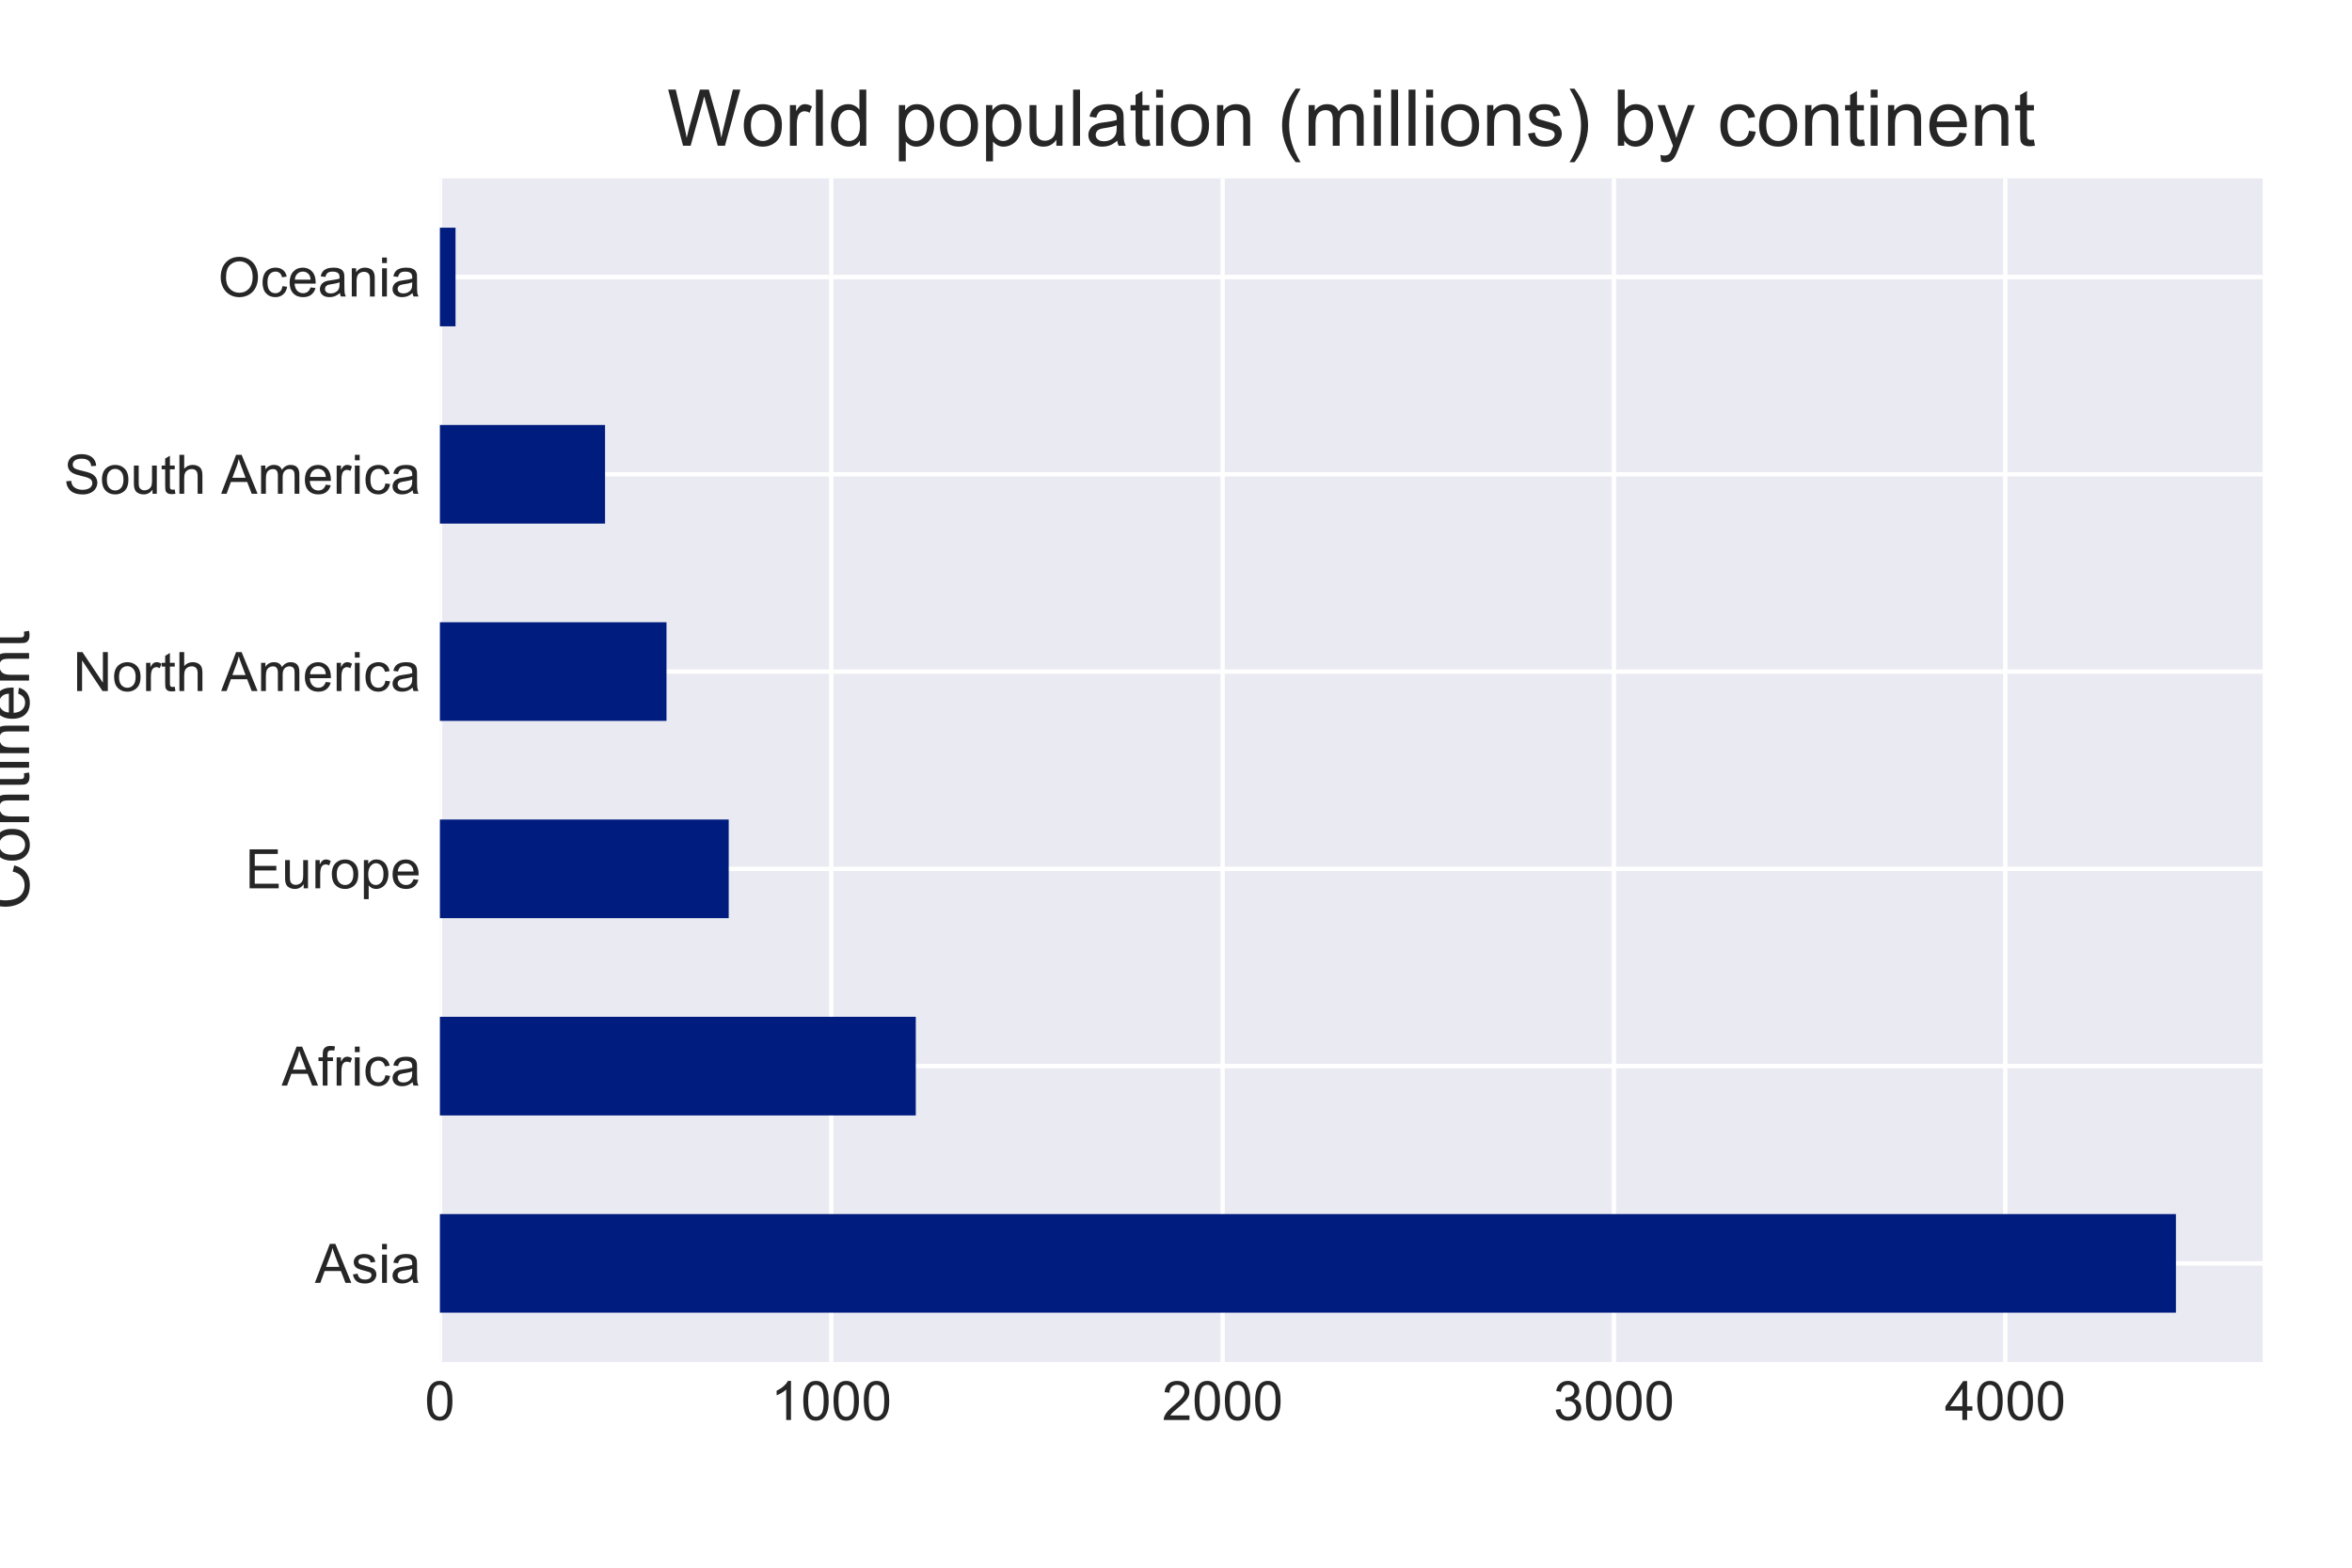 <?xml version="1.0" encoding="UTF-8"?>
<!-- Created with matplotlib (https://matplotlib.org/) -->
<svg width="432pt" height="288pt" version="1.1" viewBox="0 0 432 288" xmlns="http://www.w3.org/2000/svg" xmlns:xlink="http://www.w3.org/1999/xlink">
 <defs>
  <style type="text/css">*{stroke-linecap:butt;stroke-linejoin:round;}</style>
 </defs>
 <g transform="translate(26.799 -1.787)" stroke-linejoin="round">
  <path d="m0 288h432v-288h-432z" fill="#fff" stroke-linejoin="round"/>
  <path d="m54 252h334.8v-217.44h-334.8z" fill="#eaeaf2" stroke-linejoin="round"/>
  <path d="m54 252v-217.44" clip-path="url(#p539e82c810)" fill="none" stroke="#fff" stroke-linecap="round" stroke-linejoin="round" stroke-width=".8"/>
<!-- 0 -->
  <defs>
   <path id="ArialMT-48" d="m4.156 35.297q0 12.703 2.609 20.438 2.609 7.75 7.75 11.938 5.156 4.203 12.969 4.203 5.766 0 10.109-2.328 4.344-2.312 7.172-6.688 2.844-4.359 4.453-10.641 1.609-6.266 1.609-16.922 0-12.594-2.594-20.328-2.578-7.734-7.734-11.969-5.141-4.219-13.016-4.219-10.344 0-16.25 7.422-7.078 8.938-7.078 29.094zm9.031 0q0-17.625 4.125-23.469 4.125-5.828 10.172-5.828 6.062 0 10.188 5.859t4.125 23.438q0 17.688-4.125 23.484-4.125 5.812-10.281 5.812-6.047 0-9.672-5.125-4.531-6.531-4.531-24.172z" stroke-linejoin="round"/>
  </defs>
  <g transform="matrix(.1 0 0 -.1 51.22 262.66)" fill="#262626" stroke-linejoin="round">
   <use width="100%" height="100%" stroke-linejoin="round" xlink:href="#ArialMT-48"/>
  </g>
  <path d="m125.88 252v-217.44" clip-path="url(#p539e82c810)" fill="none" stroke="#fff" stroke-linecap="round" stroke-linejoin="round" stroke-width=".8"/>
<!-- 1000 -->
  <defs>
   <path id="ArialMT-49" d="m37.25 0h-8.781v56q-3.172-3.016-8.328-6.047t-9.25-4.547v8.5q7.375 3.469 12.891 8.391 5.516 4.938 7.812 9.578h5.656z" stroke-linejoin="round"/>
  </defs>
  <g transform="matrix(.1 0 0 -.1 114.76 262.66)" fill="#262626" stroke-linejoin="round">
   <use width="100%" height="100%" xlink:href="#ArialMT-49"/>
   <use x="55.615" width="100%" height="100%" xlink:href="#ArialMT-48"/>
   <use x="111.23" width="100%" height="100%" xlink:href="#ArialMT-48"/>
   <use x="166.846" width="100%" height="100%" xlink:href="#ArialMT-48"/>
  </g>
  <path d="m197.76 252v-217.44" clip-path="url(#p539e82c810)" fill="none" stroke="#fff" stroke-linecap="round" stroke-linejoin="round" stroke-width=".8"/>
<!-- 2000 -->
  <defs>
   <path id="ArialMT-50" d="m50.344 8.453v-8.453h-47.312q-0.094 3.172 1.016 6.109 1.812 4.828 5.781 9.516 3.984 4.688 11.516 10.844 11.672 9.562 15.766 15.156 4.109 5.594 4.109 10.578 0 5.219-3.75 8.797-3.734 3.594-9.734 3.594-6.344 0-10.156-3.812-3.812-3.797-3.859-10.531l-9.031 0.922q0.922 10.109 6.969 15.406 6.062 5.297 16.281 5.297 10.297 0 16.297-5.719 6.016-5.703 6.016-14.156 0-4.297-1.766-8.453-1.75-4.141-5.828-8.734t-13.547-12.594q-7.922-6.641-10.172-9.016-2.234-2.359-3.703-4.75z" stroke-linejoin="round"/>
  </defs>
  <g transform="matrix(.1 0 0 -.1 186.64 262.66)" fill="#262626" stroke-linejoin="round">
   <use width="100%" height="100%" xlink:href="#ArialMT-50"/>
   <use x="55.615" width="100%" height="100%" xlink:href="#ArialMT-48"/>
   <use x="111.23" width="100%" height="100%" xlink:href="#ArialMT-48"/>
   <use x="166.846" width="100%" height="100%" xlink:href="#ArialMT-48"/>
  </g>
  <path d="m269.64 252v-217.44" clip-path="url(#p539e82c810)" fill="none" stroke="#fff" stroke-linecap="round" stroke-linejoin="round" stroke-width=".8"/>
<!-- 3000 -->
  <defs>
   <path id="ArialMT-51" d="m4.203 18.891 8.781 1.172q1.516-7.469 5.156-10.766t8.859-3.297q6.203 0 10.469 4.297 4.281 4.297 4.281 10.656 0 6.047-3.953 9.969-3.953 3.938-10.062 3.938-2.484 0-6.203-0.969l0.984 7.719q0.875-0.109 1.406-0.109 5.625 0 10.109 2.922 4.5 2.938 4.5 9.047 0 4.828-3.281 8-3.266 3.188-8.438 3.188-5.125 0-8.547-3.234-3.422-3.219-4.391-9.656l-8.797 1.562q1.609 8.828 7.312 13.688 5.719 4.859 14.219 4.859 5.859 0 10.781-2.516 4.938-2.516 7.547-6.859 2.625-4.344 2.625-9.234 0-4.625-2.5-8.438-2.484-3.812-7.359-6.062 6.344-1.453 9.859-6.078 3.516-4.609 3.516-11.547 0-9.375-6.844-15.891-6.828-6.516-17.281-6.516-9.422 0-15.656 5.609-6.219 5.625-7.094 14.547z" stroke-linejoin="round"/>
  </defs>
  <g transform="matrix(.1 0 0 -.1 258.52 262.66)" fill="#262626" stroke-linejoin="round">
   <use width="100%" height="100%" xlink:href="#ArialMT-51"/>
   <use x="55.615" width="100%" height="100%" xlink:href="#ArialMT-48"/>
   <use x="111.23" width="100%" height="100%" xlink:href="#ArialMT-48"/>
   <use x="166.846" width="100%" height="100%" xlink:href="#ArialMT-48"/>
  </g>
  <path d="m341.52 252v-217.44" clip-path="url(#p539e82c810)" fill="none" stroke="#fff" stroke-linecap="round" stroke-linejoin="round" stroke-width=".8"/>
<!-- 4000 -->
  <defs>
   <path id="ArialMT-52" d="m32.328 0v17.141h-31.062v8.062l32.672 46.375h7.172v-46.375h9.672v-8.062h-9.672v-17.141zm0 25.203v32.266l-22.422-32.266z" stroke-linejoin="round"/>
  </defs>
  <g transform="matrix(.1 0 0 -.1 330.4 262.66)" fill="#262626" stroke-linejoin="round">
   <use width="100%" height="100%" xlink:href="#ArialMT-52"/>
   <use x="55.615" width="100%" height="100%" xlink:href="#ArialMT-48"/>
   <use x="111.23" width="100%" height="100%" xlink:href="#ArialMT-48"/>
   <use x="166.846" width="100%" height="100%" xlink:href="#ArialMT-48"/>
  </g>
  <path d="m54 233.88h334.8" clip-path="url(#p539e82c810)" fill="none" stroke="#fff" stroke-linecap="round" stroke-linejoin="round" stroke-width=".8"/>
<!-- Asia -->
  <defs>
   <path id="ArialMT-65" d="m-0.141 0 27.484 71.578h10.203l29.297-71.578h-10.781l-8.359 21.688h-29.922l-7.875-21.688zm20.656 29.391h24.266l-7.469 19.828q-3.422 9.031-5.078 14.844-1.375-6.891-3.859-13.672z" stroke-linejoin="round"/>
   <path id="ArialMT-115" d="m3.078 15.484 8.688 1.359q0.734-5.219 4.078-8t9.359-2.781q6.047 0 8.969 2.453 2.938 2.469 2.938 5.797 0 2.969-2.594 4.688-1.797 1.172-8.984 2.969-9.656 2.453-13.391 4.234t-5.672 4.922q-1.922 3.156-1.922 6.969 0 3.453 1.578 6.406 1.594 2.969 4.328 4.922 2.047 1.5 5.578 2.547 3.547 1.062 7.609 1.062 6.094 0 10.703-1.766 4.625-1.75 6.812-4.766 2.203-3 3.031-8.016l-8.594-1.172q-0.578 4-3.391 6.234-2.812 2.25-7.938 2.25-6.047 0-8.641-2t-2.594-4.688q0-1.703 1.078-3.078 1.078-1.406 3.375-2.344 1.312-0.484 7.766-2.234 9.328-2.5 13-4.094 3.688-1.578 5.781-4.609 2.109-3.016 2.109-7.516 0-4.391-2.562-8.281-2.562-3.875-7.406-6-4.828-2.125-10.922-2.125-10.109 0-15.406 4.203t-6.766 12.453z" stroke-linejoin="round"/>
   <path id="ArialMT-105" d="m6.641 61.469v10.109h8.797v-10.109zm0-61.469v51.859h8.797v-51.859z" stroke-linejoin="round"/>
   <path id="ArialMT-97" d="m40.438 6.391q-4.891-4.141-9.406-5.859-4.516-1.703-9.688-1.703-8.547 0-13.141 4.172t-4.594 10.672q0 3.812 1.734 6.953 1.734 3.156 4.547 5.062t6.328 2.875q2.578 0.688 7.812 1.328 10.641 1.266 15.672 3.016 0.047 1.812 0.047 2.297 0 5.375-2.5 7.578-3.359 2.969-10 2.969-6.203 0-9.156-2.172t-4.375-7.688l-8.594 1.172q1.172 5.516 3.859 8.906t7.766 5.219q5.078 1.844 11.766 1.844 6.641 0 10.781-1.562 4.156-1.562 6.109-3.938 1.953-2.359 2.734-5.984 0.438-2.234 0.438-8.094v-11.719q0-12.266 0.562-15.516 0.562-3.234 2.234-6.219h-9.188q-1.359 2.734-1.75 6.391zm-0.734 19.641q-4.797-1.953-14.359-3.328-5.422-0.781-7.672-1.766-2.234-0.969-3.469-2.844-1.219-1.875-1.219-4.172 0-3.516 2.656-5.859 2.672-2.344 7.797-2.344 5.078 0 9.031 2.219t5.812 6.078q1.422 2.984 1.422 8.781z" stroke-linejoin="round"/>
  </defs>
  <g transform="matrix(.1 0 0 -.1 31.047 237.46)" fill="#262626" stroke-linejoin="round">
   <use width="100%" height="100%" xlink:href="#ArialMT-65"/>
   <use x="66.699" width="100%" height="100%" xlink:href="#ArialMT-115"/>
   <use x="116.699" width="100%" height="100%" xlink:href="#ArialMT-105"/>
   <use x="138.916" width="100%" height="100%" xlink:href="#ArialMT-97"/>
  </g>
  <path d="m54 197.64h334.8" clip-path="url(#p539e82c810)" fill="none" stroke="#fff" stroke-linecap="round" stroke-linejoin="round" stroke-width=".8"/>
<!-- Africa -->
  <defs>
   <path id="ArialMT-102" d="m8.688 0v45.016h-7.766v6.844h7.766v5.516q0 5.219 0.938 7.766 1.266 3.422 4.453 5.531 3.203 2.125 8.969 2.125 3.719 0 8.203-0.875l-1.312-7.656q-2.734 0.484-5.188 0.484-4 0-5.656-1.719-1.656-1.703-1.656-6.391v-4.781h10.109v-6.844h-10.109v-45.016z" stroke-linejoin="round"/>
   <path id="ArialMT-114" d="m6.5 0v51.859h7.906v-7.859q3.031 5.516 5.594 7.266 2.562 1.766 5.641 1.766 4.438 0 9.031-2.828l-3.031-8.156q-3.219 1.906-6.438 1.906-2.891 0-5.188-1.734t-3.266-4.812q-1.469-4.688-1.469-10.25v-27.156z" stroke-linejoin="round"/>
   <path id="ArialMT-99" d="m40.438 19 8.641-1.125q-1.422-8.938-7.266-14-5.828-5.047-14.328-5.047-10.641 0-17.109 6.953-6.469 6.969-6.469 19.953 0 8.391 2.781 14.688 2.781 6.312 8.469 9.453 5.688 3.156 12.391 3.156 8.438 0 13.812-4.281 5.375-4.266 6.891-12.125l-8.547-1.328q-1.219 5.234-4.328 7.859-3.094 2.641-7.5 2.641-6.641 0-10.797-4.766-4.141-4.75-4.141-15.047 0-10.453 4-15.188 4.016-4.734 10.453-4.734 5.172 0 8.641 3.172t4.406 9.766z" stroke-linejoin="round"/>
  </defs>
  <g transform="matrix(.1 0 0 -.1 24.939 201.22)" fill="#262626" stroke-linejoin="round">
   <use width="100%" height="100%" xlink:href="#ArialMT-65"/>
   <use x="66.699" width="100%" height="100%" xlink:href="#ArialMT-102"/>
   <use x="94.482" width="100%" height="100%" xlink:href="#ArialMT-114"/>
   <use x="127.783" width="100%" height="100%" xlink:href="#ArialMT-105"/>
   <use x="150" width="100%" height="100%" xlink:href="#ArialMT-99"/>
   <use x="200" width="100%" height="100%" xlink:href="#ArialMT-97"/>
  </g>
  <path d="m54 161.4h334.8" clip-path="url(#p539e82c810)" fill="none" stroke="#fff" stroke-linecap="round" stroke-linejoin="round" stroke-width=".8"/>
<!-- Europe -->
  <defs>
   <path id="ArialMT-69" d="m7.906 0v71.578h51.766v-8.438h-42.281v-21.922h39.594v-8.406h-39.594v-24.359h43.938v-8.453z" stroke-linejoin="round"/>
   <path id="ArialMT-117" d="m40.578 0v7.625q-6.062-8.797-16.453-8.797-4.594 0-8.578 1.75-3.969 1.766-5.906 4.422-1.922 2.672-2.703 6.531-0.547 2.578-0.547 8.203v32.125h8.797v-28.766q0-6.875 0.531-9.281 0.828-3.453 3.516-5.438t6.641-1.984 7.422 2.031 4.906 5.516q1.453 3.5 1.453 10.141v27.781h8.781v-51.859z" stroke-linejoin="round"/>
   <path id="ArialMT-111" d="m3.328 25.922q0 14.406 8 21.344 6.688 5.766 16.312 5.766 10.688 0 17.469-7.016 6.797-7 6.797-19.359 0-10-3-15.75-3-5.734-8.75-8.906-5.734-3.172-12.516-3.172-10.891 0-17.609 6.984-6.703 6.984-6.703 20.109zm9.031 0q0-9.953 4.344-14.906t10.938-4.953q6.547 0 10.891 4.969 4.344 4.984 4.344 15.188 0 9.625-4.375 14.578t-10.859 4.953q-6.594 0-10.938-4.938-4.344-4.922-4.344-14.891z" stroke-linejoin="round"/>
   <path id="ArialMT-112" d="m6.594-19.875v71.734h8v-6.734q2.844 3.953 6.406 5.922 3.562 1.984 8.641 1.984 6.641 0 11.719-3.422t7.656-9.656q2.594-6.219 2.594-13.641 0-7.953-2.859-14.328-2.844-6.375-8.297-9.766-5.438-3.391-11.453-3.391-4.391 0-7.891 1.859-3.484 1.859-5.734 4.688v-25.25zm7.953 45.516q0-10.016 4.047-14.797 4.062-4.781 9.828-4.781 5.859 0 10.031 4.953t4.172 15.359q0 9.906-4.078 14.828-4.078 4.938-9.734 4.938-5.625 0-9.953-5.25-4.312-5.25-4.312-15.25z" stroke-linejoin="round"/>
   <path id="ArialMT-101" d="m42.094 16.703 9.078-1.125q-2.141-7.953-7.953-12.359-5.812-4.391-14.844-4.391-11.375 0-18.047 7-6.672 7.016-6.672 19.656 0 13.094 6.734 20.312 6.75 7.234 17.484 7.234 10.406 0 17-7.078t6.594-19.922q0-0.781-0.047-2.344h-38.672q0.484-8.547 4.828-13.094 4.344-4.531 10.844-4.531 4.828 0 8.25 2.531 3.422 2.547 5.422 8.109zm-28.859 14.203h28.953q-0.578 6.547-3.312 9.812-4.203 5.078-10.891 5.078-6.062 0-10.188-4.047t-4.562-10.844z" stroke-linejoin="round"/>
  </defs>
  <g transform="matrix(.1 0 0 -.1 18.256 164.98)" fill="#262626" stroke-linejoin="round">
   <use width="100%" height="100%" xlink:href="#ArialMT-69"/>
   <use x="66.699" width="100%" height="100%" xlink:href="#ArialMT-117"/>
   <use x="122.314" width="100%" height="100%" xlink:href="#ArialMT-114"/>
   <use x="155.615" width="100%" height="100%" xlink:href="#ArialMT-111"/>
   <use x="211.23" width="100%" height="100%" xlink:href="#ArialMT-112"/>
   <use x="266.846" width="100%" height="100%" xlink:href="#ArialMT-101"/>
  </g>
  <path d="m54 125.16h334.8" clip-path="url(#p539e82c810)" fill="none" stroke="#fff" stroke-linecap="round" stroke-linejoin="round" stroke-width=".8"/>
<!-- North America -->
  <defs>
   <path id="ArialMT-78" d="m7.625 0v71.578h9.703l37.609-56.203v56.203h9.078v-71.578h-9.719l-37.594 56.25v-56.25z" stroke-linejoin="round"/>
   <path id="ArialMT-116" d="m25.781 7.859 1.266-7.766q-3.703-0.781-6.641-0.781-4.781 0-7.422 1.516-2.625 1.516-3.703 3.984t-1.078 10.375v29.828h-6.438v6.844h6.438v12.844l8.734 5.266v-18.109h8.844v-6.844h-8.844v-30.312q0-3.766 0.469-4.844 0.469-1.062 1.516-1.703t3-0.641q1.469 0 3.859 0.344z" stroke-linejoin="round"/>
   <path id="ArialMT-104" d="m6.594 0v71.578h8.781v-25.672q6.156 7.125 15.531 7.125 5.766 0 10.016-2.281 4.25-2.266 6.078-6.266t1.828-11.625v-32.859h-8.781v32.859q0 6.594-2.859 9.594t-8.078 3q-3.906 0-7.359-2.031-3.438-2.016-4.906-5.484t-1.469-9.562v-28.375z" stroke-linejoin="round"/>
   <path id="ArialMT-109" d="m6.594 0v51.859h7.859v-7.281q2.438 3.812 6.484 6.125 4.062 2.328 9.234 2.328 5.766 0 9.453-2.391t5.203-6.688q6.156 9.078 16.016 9.078 7.719 0 11.859-4.281 4.156-4.266 4.156-13.156v-35.594h-8.75v32.672q0 5.266-0.859 7.578-0.844 2.328-3.094 3.734-2.234 1.422-5.266 1.422-5.469 0-9.094-3.641-3.609-3.625-3.609-11.641v-30.125h-8.781v33.688q0 5.859-2.156 8.781-2.141 2.938-7.031 2.938-3.703 0-6.859-1.953-3.141-1.953-4.562-5.719-1.422-3.75-1.422-10.828v-26.906z" stroke-linejoin="round"/>
  </defs>
  <g transform="matrix(.1 0 0 -.1 -13.395 128.74)" fill="#262626" stroke-linejoin="round">
   <use width="100%" height="100%" xlink:href="#ArialMT-78"/>
   <use x="72.217" width="100%" height="100%" xlink:href="#ArialMT-111"/>
   <use x="127.832" width="100%" height="100%" xlink:href="#ArialMT-114"/>
   <use x="161.133" width="100%" height="100%" xlink:href="#ArialMT-116"/>
   <use x="188.916" width="100%" height="100%" xlink:href="#ArialMT-104"/>
   <use x="244.531" width="100%" height="100%" xlink:href="#ArialMT-32"/>
   <use x="272.236" width="100%" height="100%" xlink:href="#ArialMT-65"/>
   <use x="338.936" width="100%" height="100%" xlink:href="#ArialMT-109"/>
   <use x="422.236" width="100%" height="100%" xlink:href="#ArialMT-101"/>
   <use x="477.852" width="100%" height="100%" xlink:href="#ArialMT-114"/>
   <use x="511.152" width="100%" height="100%" xlink:href="#ArialMT-105"/>
   <use x="533.369" width="100%" height="100%" xlink:href="#ArialMT-99"/>
   <use x="583.369" width="100%" height="100%" xlink:href="#ArialMT-97"/>
  </g>
  <path d="m54 88.92h334.8" clip-path="url(#p539e82c810)" fill="none" stroke="#fff" stroke-linecap="round" stroke-linejoin="round" stroke-width=".8"/>
<!-- South America -->
  <defs>
   <path id="ArialMT-83" d="m4.5 23 8.922 0.781q0.641-5.375 2.953-8.812 2.328-3.438 7.203-5.562 4.891-2.125 11-2.125 5.406 0 9.562 1.609t6.172 4.406q2.031 2.812 2.031 6.141 0 3.359-1.953 5.875t-6.438 4.234q-2.891 1.125-12.75 3.484-9.859 2.375-13.812 4.469-5.141 2.688-7.656 6.656-2.5 3.984-2.5 8.922 0 5.422 3.062 10.125 3.078 4.719 8.984 7.156 5.922 2.438 13.141 2.438 7.953 0 14.031-2.562 6.094-2.562 9.359-7.547 3.266-4.969 3.516-11.266l-9.078-0.688q-0.734 6.781-4.969 10.25-4.219 3.469-12.469 3.469-8.594 0-12.531-3.156-3.922-3.141-3.922-7.578 0-3.859 2.781-6.359 2.734-2.484 14.281-5.094t15.844-4.562q6.25-2.891 9.219-7.312 2.984-4.406 2.984-10.172 0-5.719-3.266-10.781-3.266-5.047-9.406-7.859-6.125-2.797-13.781-2.797-9.719 0-16.297 2.828-6.562 2.828-10.297 8.516-3.734 5.703-3.922 12.875z" stroke-linejoin="round"/>
  </defs>
  <g transform="matrix(.1 0 0 -.1 -15.075 92.499)" fill="#262626" stroke-linejoin="round">
   <use width="100%" height="100%" xlink:href="#ArialMT-83"/>
   <use x="66.699" width="100%" height="100%" xlink:href="#ArialMT-111"/>
   <use x="122.314" width="100%" height="100%" xlink:href="#ArialMT-117"/>
   <use x="177.93" width="100%" height="100%" xlink:href="#ArialMT-116"/>
   <use x="205.713" width="100%" height="100%" xlink:href="#ArialMT-104"/>
   <use x="261.328" width="100%" height="100%" xlink:href="#ArialMT-32"/>
   <use x="289.033" width="100%" height="100%" xlink:href="#ArialMT-65"/>
   <use x="355.732" width="100%" height="100%" xlink:href="#ArialMT-109"/>
   <use x="439.033" width="100%" height="100%" xlink:href="#ArialMT-101"/>
   <use x="494.648" width="100%" height="100%" xlink:href="#ArialMT-114"/>
   <use x="527.949" width="100%" height="100%" xlink:href="#ArialMT-105"/>
   <use x="550.166" width="100%" height="100%" xlink:href="#ArialMT-99"/>
   <use x="600.166" width="100%" height="100%" xlink:href="#ArialMT-97"/>
  </g>
  <path d="m54 52.68h334.8" clip-path="url(#p539e82c810)" fill="none" stroke="#fff" stroke-linecap="round" stroke-linejoin="round" stroke-width=".8"/>
<!-- Oceania -->
  <defs>
   <path id="ArialMT-79" d="m4.828 34.859q0 17.828 9.562 27.906 9.578 10.094 24.719 10.094 9.922 0 17.875-4.75 7.953-4.734 12.125-13.203 4.188-8.469 4.188-19.219 0-10.875-4.406-19.469-4.391-8.594-12.453-13.016-8.047-4.422-17.375-4.422-10.109 0-18.078 4.875-7.953 4.891-12.062 13.328-4.094 8.453-4.094 17.875zm9.766-0.141q0-12.938 6.953-20.391 6.969-7.438 17.469-7.438 10.688 0 17.594 7.516 6.922 7.516 6.922 21.344 0 8.734-2.953 15.25t-8.656 10.109q-5.688 3.594-12.766 3.594-10.047 0-17.312-6.922-7.25-6.906-7.25-23.062z" stroke-linejoin="round"/>
   <path id="ArialMT-110" d="m6.594 0v51.859h7.906v-7.375q5.719 8.547 16.5 8.547 4.688 0 8.625-1.688t5.891-4.422 2.734-6.484q0.484-2.453 0.484-8.547v-31.891h-8.797v31.547q0 5.375-1.031 8.031-1.016 2.656-3.625 4.234-2.609 1.594-6.125 1.594-5.625 0-9.703-3.562t-4.078-13.516v-28.328z" stroke-linejoin="round"/>
  </defs>
  <g transform="matrix(.1 0 0 -.1 13.256 56.259)" fill="#262626" stroke-linejoin="round">
   <use width="100%" height="100%" xlink:href="#ArialMT-79"/>
   <use x="77.783" width="100%" height="100%" xlink:href="#ArialMT-99"/>
   <use x="127.783" width="100%" height="100%" xlink:href="#ArialMT-101"/>
   <use x="183.398" width="100%" height="100%" xlink:href="#ArialMT-97"/>
   <use x="239.014" width="100%" height="100%" xlink:href="#ArialMT-110"/>
   <use x="294.629" width="100%" height="100%" xlink:href="#ArialMT-105"/>
   <use x="316.846" width="100%" height="100%" xlink:href="#ArialMT-97"/>
  </g>
<!-- Continent -->
  <defs>
   <path id="ArialMT-67" d="m58.797 25.094 9.469-2.391q-2.984-11.672-10.719-17.797t-18.922-6.125q-11.578 0-18.828 4.703-7.25 4.719-11.031 13.656t-3.781 19.188q0 11.188 4.266 19.5 4.281 8.328 12.156 12.641 7.891 4.328 17.359 4.328 10.75 0 18.062-5.469 7.328-5.469 10.219-15.375l-9.328-2.203q-2.5 7.812-7.234 11.375-4.734 3.578-11.906 3.578-8.25 0-13.797-3.969-5.547-3.953-7.797-10.625-2.234-6.656-2.234-13.734 0-9.125 2.656-15.938t8.266-10.188q5.625-3.359 12.172-3.359 7.953 0 13.469 4.578 5.531 4.594 7.484 13.625z" stroke-linejoin="round"/>
  </defs>
  <g transform="matrix(0 -.12 -.12 0 -21.46 168.96)" fill="#262626" stroke-linejoin="round">
   <use width="100%" height="100%" xlink:href="#ArialMT-67"/>
   <use x="72.217" width="100%" height="100%" xlink:href="#ArialMT-111"/>
   <use x="127.832" width="100%" height="100%" xlink:href="#ArialMT-110"/>
   <use x="183.447" width="100%" height="100%" xlink:href="#ArialMT-116"/>
   <use x="211.23" width="100%" height="100%" xlink:href="#ArialMT-105"/>
   <use x="233.447" width="100%" height="100%" xlink:href="#ArialMT-110"/>
   <use x="289.062" width="100%" height="100%" xlink:href="#ArialMT-101"/>
   <use x="344.678" width="100%" height="100%" xlink:href="#ArialMT-110"/>
   <use x="400.293" width="100%" height="100%" xlink:href="#ArialMT-116"/>
  </g>
  <path d="m54 242.94h318.86v-18.12h-318.86z" clip-path="url(#p539e82c810)" fill="#001c7f" stroke-linejoin="round"/>
  <path d="m54 206.7h87.405v-18.12h-87.405z" clip-path="url(#p539e82c810)" fill="#001c7f" stroke-linejoin="round"/>
  <path d="m54 170.46h53.047v-18.12h-53.047z" clip-path="url(#p539e82c810)" fill="#001c7f" stroke-linejoin="round"/>
  <path d="m54 134.22h41.618v-18.12h-41.618z" clip-path="url(#p539e82c810)" fill="#001c7f" stroke-linejoin="round"/>
  <path d="m54 97.98h30.333v-18.12h-30.333z" clip-path="url(#p539e82c810)" fill="#001c7f" stroke-linejoin="round"/>
  <path d="m54 61.74h2.868v-18.12h-2.868z" clip-path="url(#p539e82c810)" fill="#001c7f" stroke-linejoin="round"/>
  <path d="m54 252v-217.44" fill="none" stroke-linejoin="round"/>
  <path d="m388.8 252v-217.44" fill="none" stroke-linejoin="round"/>
  <path d="m54 252h334.8" fill="none" stroke-linejoin="round"/>
  <path d="m54 34.56h334.8" fill="none" stroke-linejoin="round"/>
<!-- World population (millions) by continent -->
  <defs>
   <path id="ArialMT-87" d="m20.219 0-19 71.578h9.719l10.891-46.922q1.75-7.375 3.031-14.641 2.734 11.469 3.219 13.234l13.625 48.328h11.422l10.25-36.219q3.859-13.484 5.578-25.344 1.359 6.781 3.562 15.578l11.219 45.984h9.531l-19.625-71.578h-9.141l-15.078 54.547q-1.906 6.828-2.25 8.391-1.125-4.922-2.109-8.391l-15.172-54.547z" stroke-linejoin="round"/>
   <path id="ArialMT-108" d="m6.391 0v71.578h8.797v-71.578z" stroke-linejoin="round"/>
   <path id="ArialMT-100" d="m40.234 0v6.547q-4.938-7.719-14.5-7.719-6.203 0-11.406 3.422t-8.062 9.547q-2.844 6.125-2.844 14.078 0 7.766 2.578 14.094 2.594 6.328 7.766 9.688 5.188 3.375 11.578 3.375 4.688 0 8.344-1.984 3.672-1.969 5.969-5.141v25.672h8.734v-71.578zm-27.781 25.875q0-9.953 4.188-14.891 4.203-4.922 9.922-4.922 5.766 0 9.781 4.703 4.031 4.719 4.031 14.375 0 10.656-4.109 15.625-4.094 4.984-10.094 4.984-5.859 0-9.797-4.781-3.922-4.781-3.922-15.094z" stroke-linejoin="round"/>
   <path id="ArialMT-40" d="m23.391-21.047q-7.281 9.188-12.312 21.484-5.016 12.312-5.016 25.484 0 11.625 3.75 22.266 4.391 12.359 13.578 24.609h6.297q-5.906-10.156-7.812-14.5-2.984-6.734-4.688-14.062-2.094-9.125-2.094-18.359 0-23.484 14.594-46.922z" stroke-linejoin="round"/>
   <path id="ArialMT-41" d="m12.359-21.047h-6.297q14.594 23.438 14.594 46.922 0 9.188-2.094 18.219-1.672 7.328-4.641 14.062-1.906 4.391-7.859 14.641h6.297q9.172-12.25 13.562-24.609 3.766-10.641 3.766-22.266 0-13.172-5.062-25.484-5.047-12.297-12.266-21.484z" stroke-linejoin="round"/>
   <path id="ArialMT-98" d="m14.703 0h-8.156v71.578h8.781v-25.531q5.578 6.984 14.219 6.984 4.781 0 9.047-1.938 4.281-1.922 7.031-5.422 2.766-3.484 4.328-8.422 1.562-4.922 1.562-10.547 0-13.328-6.594-20.609-6.594-7.266-15.812-7.266-9.188 0-14.406 7.672zm-0.109 26.312q0-9.312 2.547-13.469 4.156-6.781 11.234-6.781 5.75 0 9.953 5t4.203 14.922q0 10.156-4.031 14.984t-9.734 4.828q-5.766 0-9.969-5t-4.203-14.484z" stroke-linejoin="round"/>
   <path id="ArialMT-121" d="m6.203-19.969-0.984 8.25q2.891-0.781 5.031-0.781 2.938 0 4.688 0.984 1.766 0.969 2.891 2.719 0.828 1.328 2.688 6.547 0.234 0.734 0.781 2.156l-19.688 51.953h9.469l10.797-30.031q2.094-5.719 3.766-12.016 1.516 6.062 3.609 11.812l11.078 30.234h8.797l-19.734-52.734q-3.172-8.547-4.922-11.766-2.344-4.359-5.375-6.375-3.031-2.031-7.234-2.031-2.531 0-5.656 1.078z" stroke-linejoin="round"/>
  </defs>
  <g transform="matrix(.144 0 0 -.144 95.75 28.56)" fill="#262626" stroke-linejoin="round">
   <use width="100%" height="100%" xlink:href="#ArialMT-87"/>
   <use x="94.369" width="100%" height="100%" xlink:href="#ArialMT-111"/>
   <use x="149.984" width="100%" height="100%" xlink:href="#ArialMT-114"/>
   <use x="183.285" width="100%" height="100%" xlink:href="#ArialMT-108"/>
   <use x="205.502" width="100%" height="100%" xlink:href="#ArialMT-100"/>
   <use x="261.117" width="100%" height="100%" xlink:href="#ArialMT-32"/>
   <use x="288.9" width="100%" height="100%" xlink:href="#ArialMT-112"/>
   <use x="344.516" width="100%" height="100%" xlink:href="#ArialMT-111"/>
   <use x="400.131" width="100%" height="100%" xlink:href="#ArialMT-112"/>
   <use x="455.746" width="100%" height="100%" xlink:href="#ArialMT-117"/>
   <use x="511.361" width="100%" height="100%" xlink:href="#ArialMT-108"/>
   <use x="533.578" width="100%" height="100%" xlink:href="#ArialMT-97"/>
   <use x="589.193" width="100%" height="100%" xlink:href="#ArialMT-116"/>
   <use x="616.977" width="100%" height="100%" xlink:href="#ArialMT-105"/>
   <use x="639.193" width="100%" height="100%" xlink:href="#ArialMT-111"/>
   <use x="694.809" width="100%" height="100%" xlink:href="#ArialMT-110"/>
   <use x="750.424" width="100%" height="100%" xlink:href="#ArialMT-32"/>
   <use x="778.207" width="100%" height="100%" xlink:href="#ArialMT-40"/>
   <use x="811.508" width="100%" height="100%" xlink:href="#ArialMT-109"/>
   <use x="894.809" width="100%" height="100%" xlink:href="#ArialMT-105"/>
   <use x="917.025" width="100%" height="100%" xlink:href="#ArialMT-108"/>
   <use x="939.242" width="100%" height="100%" xlink:href="#ArialMT-108"/>
   <use x="961.459" width="100%" height="100%" xlink:href="#ArialMT-105"/>
   <use x="983.676" width="100%" height="100%" xlink:href="#ArialMT-111"/>
   <use x="1039.291" width="100%" height="100%" xlink:href="#ArialMT-110"/>
   <use x="1094.906" width="100%" height="100%" xlink:href="#ArialMT-115"/>
   <use x="1144.906" width="100%" height="100%" xlink:href="#ArialMT-41"/>
   <use x="1178.207" width="100%" height="100%" xlink:href="#ArialMT-32"/>
   <use x="1205.99" width="100%" height="100%" xlink:href="#ArialMT-98"/>
   <use x="1261.605" width="100%" height="100%" xlink:href="#ArialMT-121"/>
   <use x="1311.605" width="100%" height="100%" xlink:href="#ArialMT-32"/>
   <use x="1339.389" width="100%" height="100%" xlink:href="#ArialMT-99"/>
   <use x="1389.389" width="100%" height="100%" xlink:href="#ArialMT-111"/>
   <use x="1445.004" width="100%" height="100%" xlink:href="#ArialMT-110"/>
   <use x="1500.619" width="100%" height="100%" xlink:href="#ArialMT-116"/>
   <use x="1528.402" width="100%" height="100%" xlink:href="#ArialMT-105"/>
   <use x="1550.619" width="100%" height="100%" xlink:href="#ArialMT-110"/>
   <use x="1606.234" width="100%" height="100%" xlink:href="#ArialMT-101"/>
   <use x="1661.85" width="100%" height="100%" xlink:href="#ArialMT-110"/>
   <use x="1717.465" width="100%" height="100%" xlink:href="#ArialMT-116"/>
  </g>
 </g>
 <defs>
  <clipPath id="p539e82c810">
   <rect x="54" y="34.56" width="334.8" height="217.44"/>
  </clipPath>
 </defs>
</svg>
